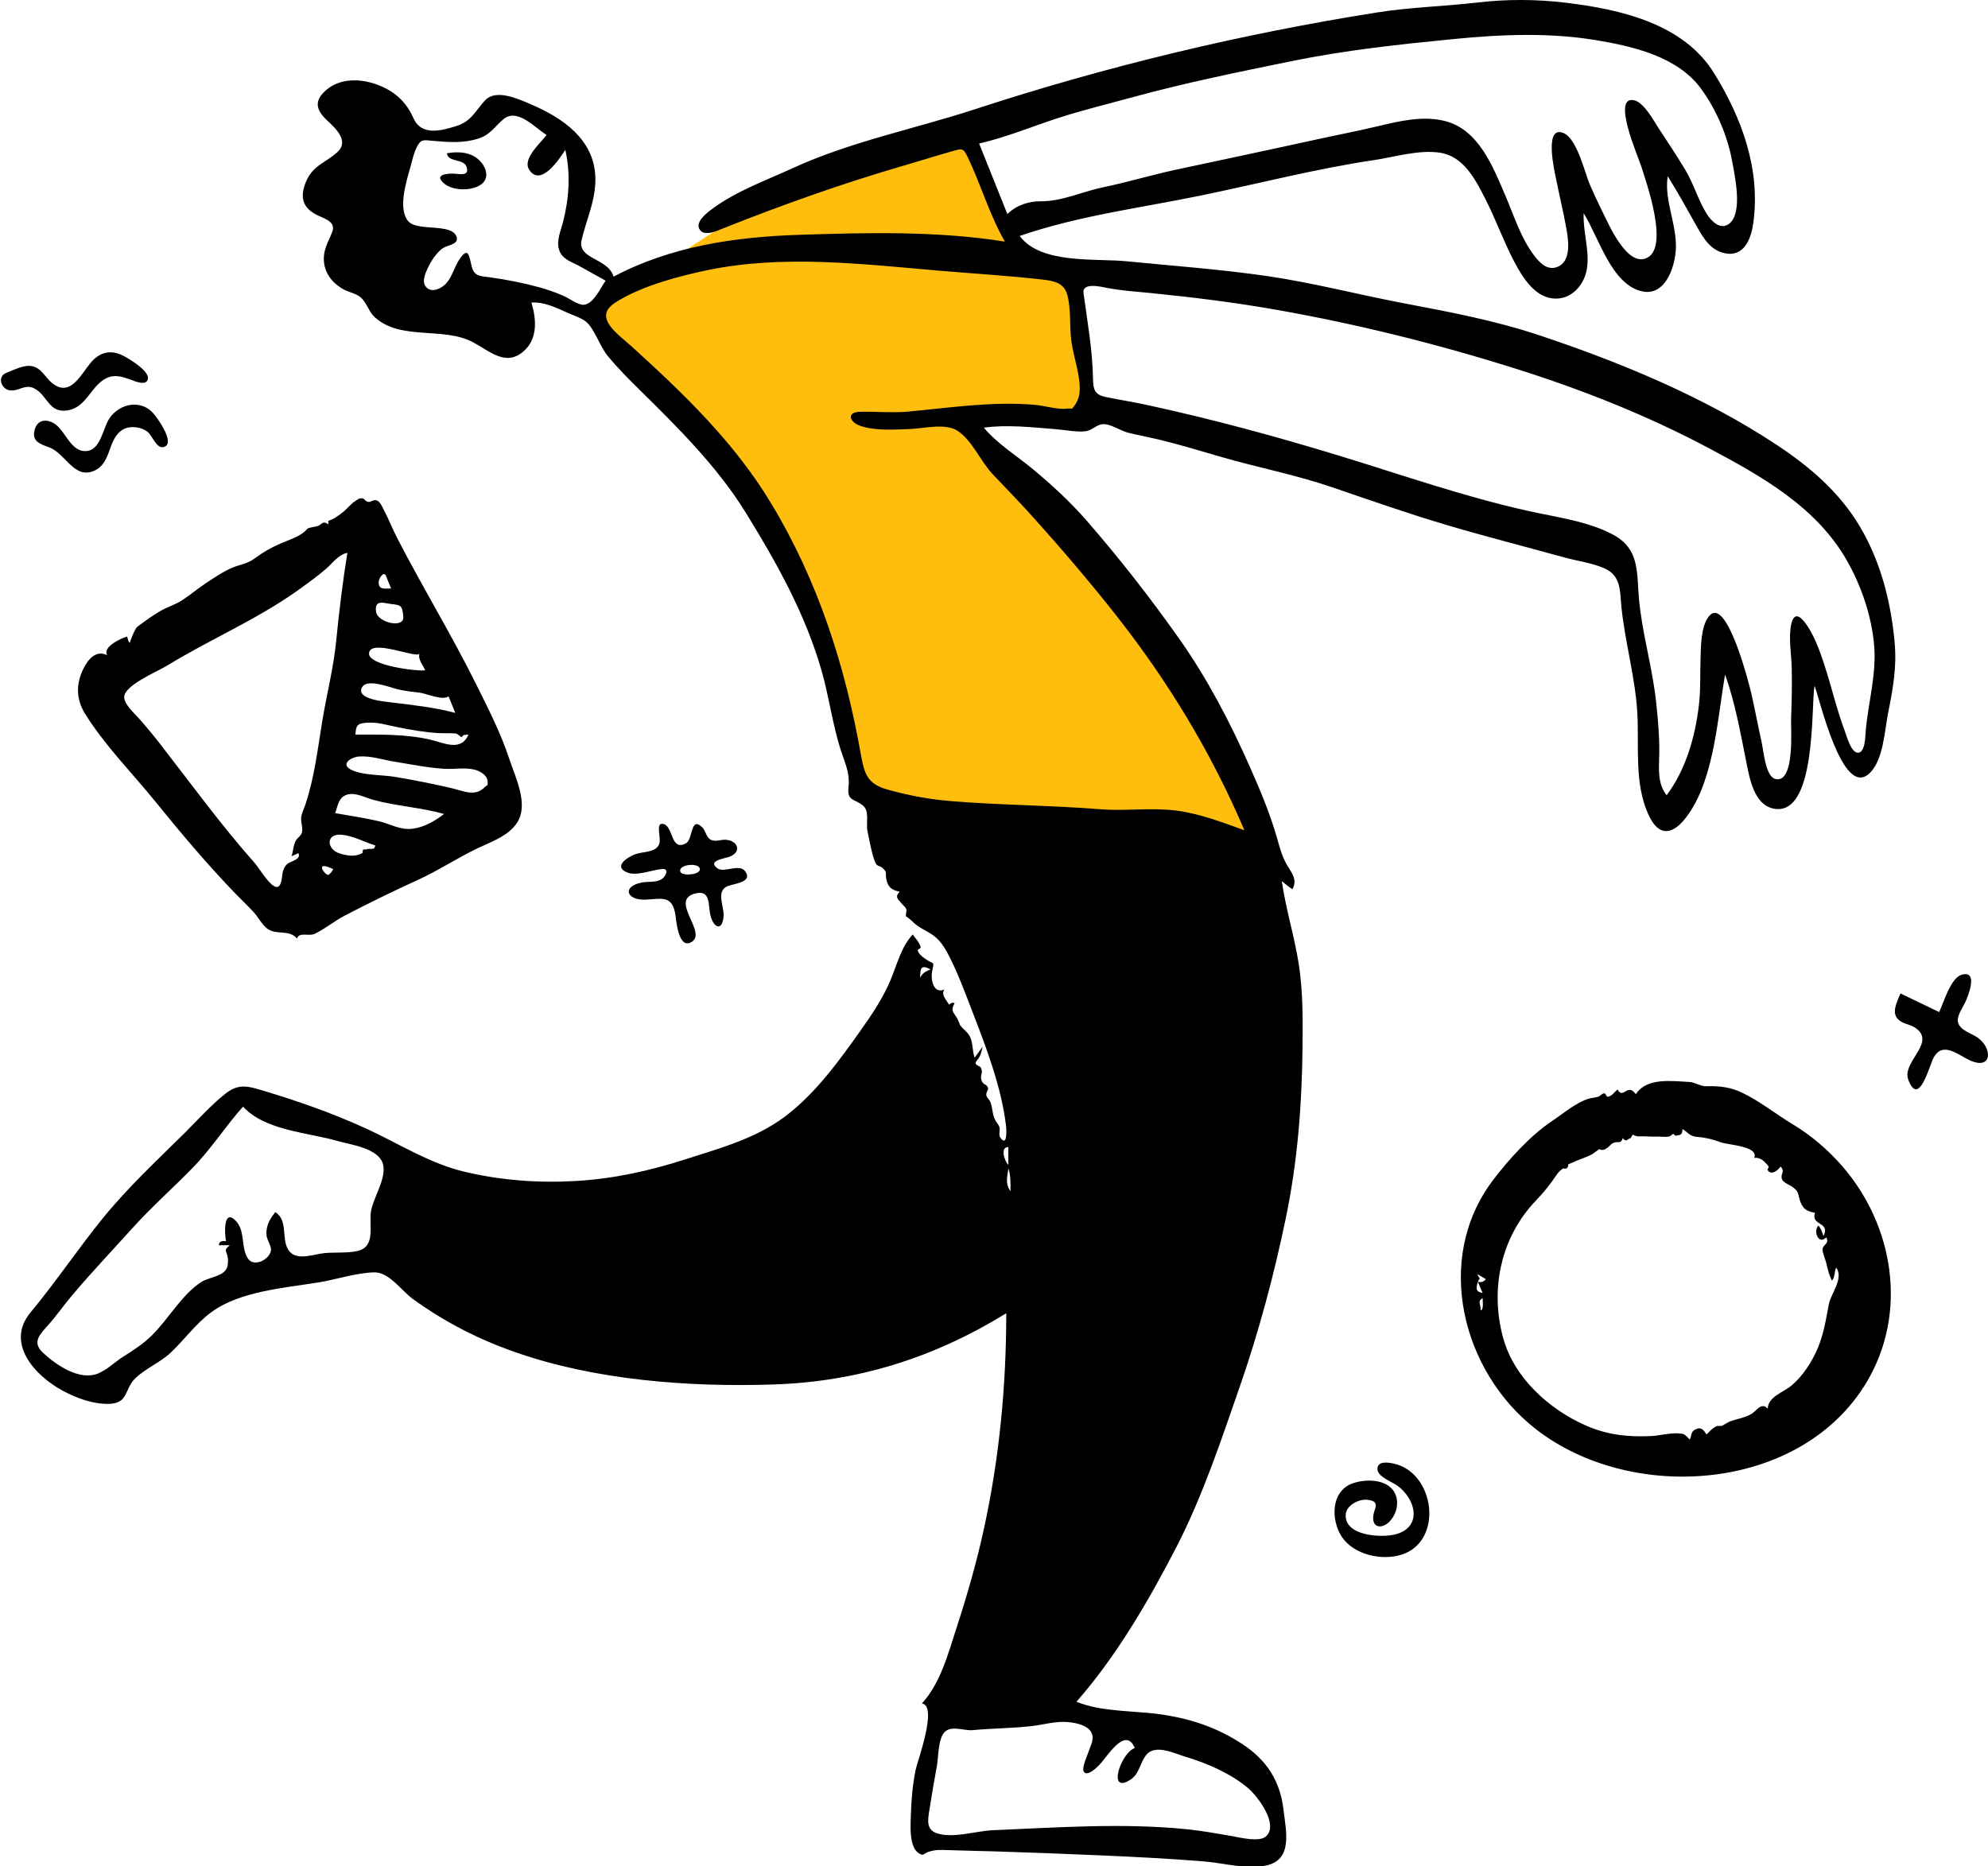 <svg width="703" height="660" viewBox="0 0 703 660" fill="none" xmlns="http://www.w3.org/2000/svg">
<path fill-rule="evenodd" clip-rule="evenodd" d="M338.682 40.758C341.777 48.949 344.87 57.141 347.965 65.332C349.949 70.581 351.931 75.829 353.914 81.078C354.618 82.939 355.009 84.848 356.369 86.14C359.575 89.182 365.329 91.118 369.182 93.258C371.763 94.692 374.345 96.126 376.926 97.56C378.257 98.3 381.208 99.229 382.141 100.457C383.167 101.81 382.682 104.295 382.682 106.166V122.32V152.758C369.349 151.091 356.015 149.425 342.682 147.758C360.446 168.255 378.209 188.751 395.973 209.248C400.351 214.299 405.666 219.161 408.928 225.038C415.87 237.548 422.656 250.148 429.518 262.702C435.906 274.387 442.294 286.073 448.682 297.758L391.213 295.312C376.334 294.679 361.049 295.631 346.713 291.414C334.895 287.938 323.078 284.463 311.26 280.987C309.688 280.524 304.792 280.001 303.678 278.736C302.635 277.551 302.657 273.074 302.362 271.558C296.784 242.888 289.683 211.294 273.403 186.615C261.731 168.924 245.981 153.435 231.557 138.008C225.927 131.987 220.199 126.038 214.769 119.834C213.378 118.245 211.369 116.442 210.449 114.512C209.855 113.265 209.025 110.889 209.394 109.782C209.554 109.302 213.265 107.58 213.797 107.238C217.558 104.821 221.286 102.353 225.022 99.897C235.52 92.995 246.008 86.076 256.566 79.266C264.797 73.956 273.005 68.326 281.687 63.763C290.686 59.033 300.597 55.704 310.032 51.967C319.566 48.19 329.118 44.456 338.682 40.758Z" fill="#FFBE0D"/>
<path fill-rule="evenodd" clip-rule="evenodd" d="M15.09 478.342C19.668 482.656 28.005 488.446 34.595 485.813C37.905 484.491 40.732 481.588 43.747 479.716C47.289 477.516 50.619 475.315 53.622 472.383C59.613 466.531 64.149 457.982 71.225 453.401C73.603 451.861 78.245 451.531 79.895 449.072C80.634 447.969 80.703 446.296 80.567 445.021C80.271 442.275 78.788 442.437 81.266 440.421H77.417C77.343 438.934 78.827 438.811 79.933 439.003C79.419 436.646 78.895 427.423 83.191 431.603C86.915 435.226 85.052 441.237 87.689 445.161C89.708 448.166 95.066 445.733 95.789 442.427C96.114 440.942 94.478 438.623 94.283 437.167C93.855 433.938 95.297 431.146 97.391 428.701C101.985 431.762 99.381 438.097 101.999 442.119C104.368 445.758 109.644 444.06 113.251 443.42C117.575 442.652 122.464 443.429 126.601 442.408C132.848 440.866 130.515 433.532 131.133 428.798C131.796 423.727 136.921 416.689 135.381 411.573C133.727 406.08 124.058 404.893 119.436 403.56C108.873 400.513 93.806 399.927 85.953 391.397C79.707 398.363 74.683 406.339 68.132 413.045C61.056 420.288 53.498 426.975 46.705 434.51C39.635 442.352 32.337 450.043 25.524 458.112C22.551 461.632 19.941 465.425 16.866 468.861C14.132 471.915 11.25 474.725 15.09 478.342ZM329.053 342.869C325.807 341.143 325.394 342.225 325.395 345.78C326.329 344.073 327.256 343.616 329.053 342.869ZM356.573 411.975V405.709C353.444 405.627 355.368 410.987 356.573 411.975ZM357.338 421.307C357.338 418.532 357.413 415.89 356.613 413.191C356.193 416.132 355.391 418.678 357.338 421.307ZM343.884 611.929C341.01 612.198 336.581 610.218 334.164 612.473C331.681 614.79 331.88 621.534 331.292 624.664C330.32 629.837 329.459 635.027 328.64 640.225C328.103 643.633 327.439 647.094 331.292 648.398C336.986 650.324 345.122 647.575 351.057 647.325C362.781 646.832 374.5 646.146 386.234 645.908C397.607 645.678 409.006 645.86 420.327 647.043C425.441 647.577 430.442 648.521 435.504 649.375C438.172 649.826 445.321 651.711 447.731 649.462C452.265 645.228 444.727 635.343 441.485 632.551C435.468 627.37 426.911 623.634 419.366 621.384C415.334 620.181 408.612 616.804 405.436 620.581C402.999 623.478 403.096 627.345 399.604 629.54C391.513 634.626 396.247 620.037 401.303 618.241C397.908 610.295 391.437 621.514 388.753 624.209C387.798 625.168 384.692 628.33 383.343 626.74C382.333 625.55 384.35 621.286 384.724 620.126C385.292 618.364 386.729 615.684 386.316 613.773C385.568 610.315 380.718 609.373 377.813 609.085C373.308 608.639 368.889 610.067 364.435 610.544C357.605 611.276 350.722 611.287 343.884 611.929ZM389.116 286.218C398.009 286.926 406.958 285.566 415.83 286.679C424.224 287.733 432.134 290.815 440.047 293.646C428.283 266.055 413.063 240.938 394.512 217.409C385.274 205.69 375.338 194.052 365.356 182.961C360.711 177.801 355.907 172.812 351.111 167.797C346.833 163.323 343.768 155.725 338.634 152.384C334.252 149.532 326.594 151.566 321.738 151.743C316.249 151.943 309.569 152.442 304.216 150.615C300.337 149.291 299.27 145.758 304.126 145.641C309.853 145.502 315.486 146.099 321.288 145.562C336.321 144.173 350.812 141.89 365.967 143.185C369.439 143.481 374.009 144.96 377.416 144.516C379.866 144.195 378.255 145.427 379.958 143.461C380.61 142.709 381.396 140.941 381.589 139.942C382.674 134.331 379.593 126.313 378.856 120.664C378.174 115.436 378.778 109.69 377.502 104.599C376.34 99.966 372.798 99.348 368.436 98.853C356.503 97.498 344.325 96.777 332.338 95.756C304.982 93.426 276.757 89.911 249.587 95.669C239.776 97.748 227.813 100.963 219.049 106.111C216.308 107.72 213.543 109.615 214.54 112.949C215.574 116.41 220.644 120.066 223.155 122.346C241.714 139.194 259.639 156.379 272.676 177.997C289.302 205.564 298.843 235.337 304.441 266.926C305.645 273.722 306.763 277.279 313.755 279.235C321.261 281.336 328.506 282.701 336.289 283.34C353.883 284.785 371.531 284.815 389.116 286.218ZM383.157 103.658C384.505 113.693 386.33 123.706 386.51 133.82C386.578 137.64 386.94 139.554 391.002 140.406C395.791 141.41 400.66 142.158 405.471 143.2C428.69 148.232 451.47 154.412 474.186 161.368C496.263 168.13 517.977 175.737 540.55 180.746C550.26 182.901 561.622 184.353 570.466 189.124C579.98 194.258 578.728 202.675 579.582 211.92C580.723 224.272 584.386 236.232 585.674 248.579C586.29 254.479 586.851 260.414 586.758 266.351C586.679 271.412 585.954 277.008 589.356 281.267C596.181 272.143 599.416 260.667 600.761 249.484C601.415 244.048 601.156 238.568 601.343 233.107C601.494 228.71 601.396 221.716 604.26 218.044C610.486 210.064 618.583 242.044 619.353 245.459C620.648 251.207 621.716 257.003 623.006 262.752C623.578 265.3 624.312 274.563 627.726 275.486C634.801 277.4 633.248 257.519 633.36 254.492C633.584 248.382 633.736 242.265 633.593 236.15C633.489 231.736 632.635 226.946 633.142 222.53C634.387 211.687 640.484 223.111 642.198 227.147C646.529 237.336 648.488 248.242 652.372 258.594C653.018 260.316 654.536 266.113 656.941 266.221C659.617 266.34 659.596 260.353 659.749 258.604C660.637 248.465 663.636 238.397 662.731 228.153C661.817 217.809 658.191 207.175 653.06 198.178C642.212 179.156 622.622 168.234 603.858 158.285C582.384 146.901 559.713 137.907 536.558 130.58C508.71 121.768 480.116 114.638 451.35 109.564C436.715 106.983 421.854 105.137 407.069 103.657C401.873 103.137 396.675 102.833 391.546 101.844C389.61 101.47 382.625 99.693 383.157 103.658ZM368.198 71.183C375.535 71.241 383.03 67.684 390.178 66.214C398.688 64.462 406.999 61.927 415.494 60.098C432.129 56.517 448.773 53.025 465.393 49.365C472.608 47.776 479.858 46.393 487.045 44.686C494.734 42.86 503.041 40.824 510.911 42.791C522.84 45.773 527.879 58.824 532.259 69.009C535.353 76.203 537.777 84.222 542.602 90.482C544.32 92.714 546.762 95.376 549.877 94.653C555.664 93.311 554.745 85.653 554.008 81.42C552.94 75.277 551.427 69.206 550.216 63.091C549.728 60.623 545.946 44.47 552.698 46.971C557.707 48.826 560.357 61.044 562.253 65.408C563.662 68.651 565.155 71.873 566.736 75.036C568.846 79.255 574.866 93.352 581.531 91.534C591.069 88.932 581.92 63.857 580.295 58.572C579.403 55.671 569.708 33.67 577.891 35.468C581.376 36.235 584.771 42.708 586.548 45.391C589.699 50.15 592.84 54.943 595.806 59.819C598.857 64.834 600.415 70.542 603.441 75.484C605.033 78.085 608.282 81.551 611.454 79.143C616.399 75.392 613.468 62.344 612.602 57.41C610.991 48.237 606.989 38.833 601.498 31.334C593.247 20.066 577.678 16.425 564.586 14.236C547.687 11.41 530.553 12.183 513.583 13.855C494.498 15.736 475.704 17.75 456.892 21.596C437.933 25.472 418.964 29.317 400.297 34.443C391.503 36.858 382.583 38.999 373.914 41.834C364.698 44.847 355.704 48.597 346.231 50.768C349.563 59.083 352.896 67.398 356.228 75.714C359.417 72.559 363.77 71.147 368.198 71.183ZM204.875 94.096C201.953 92.498 198.725 91.744 197.659 88.212C196.716 85.091 198.327 81.555 199.097 78.559C201.251 70.171 201.818 61.482 199.912 52.995C198.09 55.776 191.27 66.473 187.122 59.997C184.62 56.091 191.324 50.472 193.281 47.726C188.987 45.076 182.854 37.964 177.906 42.253C174.708 45.026 173.354 47.696 169.045 49.044C163.814 50.681 158.889 50.306 153.547 49.854C149.807 49.538 148.906 49.039 147.445 51.919C146.298 54.183 145.705 56.985 145.035 59.416C143.715 64.209 140.658 73.653 144.278 78.143C147.449 82.076 159.755 78.704 161.464 83.781C162.396 86.55 157.948 86.649 156.248 88.019C154.143 89.715 152.402 92.414 151.258 94.825C150.411 96.608 149.123 99.554 150.565 101.377C152.557 103.899 156.249 101.986 157.855 100.153C159.987 97.718 160.679 94.389 162.458 91.737C165.723 86.871 165.918 90.742 166.807 94.236C167.73 97.866 169.914 97.616 173.259 98.082C179.128 98.901 185.059 100.056 190.772 101.629C193.7 102.435 196.538 103.462 199.327 104.662C201.124 105.434 204.239 107.773 206.189 107.795C209.802 107.836 212.307 101.793 214.172 99.272C211.075 97.543 207.987 95.798 204.875 94.096ZM10.846 464.119C19.87 453.287 27.685 441.519 36.588 430.592C45.369 419.815 55.528 410.392 65.383 400.631C70.034 396.024 74.49 390.97 79.624 386.888C83.454 383.842 86.401 383.795 91.008 385.144C104.098 388.978 117.427 393.593 129.815 399.314C141.35 404.642 151.857 411.483 164.367 414.454C177.136 417.487 190.413 418.461 203.5 417.709C216.924 416.938 229.585 414.145 242.351 410.04C254.441 406.152 267.047 402.757 277.387 395.051C288.227 386.973 296.602 375.354 304.362 364.426C308.291 358.894 312.191 353.084 314.838 346.814C317.135 341.373 318.636 334.951 322.758 330.516C323.769 331.949 325.027 333.178 325.541 334.861C325.775 335.626 324.397 335.602 324.538 336.21C324.805 337.355 326.329 338.523 327.215 339.146C330.398 341.386 330.417 339.603 329.582 343.792C329.096 346.234 330.016 351.743 333.998 349.943C332.532 351.698 334.861 353.913 335.622 355.359C336.145 354.758 336.796 354.549 337.574 354.73C336.118 357.63 336.978 357.707 338.389 360.01C338.647 360.431 339.56 362.634 339.429 362.448C340.871 364.502 342.537 365.019 343.378 367.577C344.069 369.678 343.892 371.988 344.662 374.086C345.593 372.799 346.524 371.512 347.455 370.226C347.265 371.238 346.885 372.736 346.443 373.654C346.165 374.228 344.973 375.568 344.989 375.881C345.054 377.051 346.514 376.77 346.93 377.779C347.711 379.672 346.582 379.951 347.008 381.798C347.496 383.918 348.806 383.07 349.429 384.877C349.547 385.22 348.627 386.57 348.773 387.31C348.978 388.356 349.926 388.941 350.261 389.871C351.113 392.237 350.803 393.969 351.986 396.238C352.444 397.118 353.111 397.704 353.434 398.704C353.717 399.584 353.108 401.457 353.654 402.245C356.292 406.044 355.921 399.5 355.721 397.877C354.042 384.25 348.655 370.186 343.725 357.449C341.275 351.121 338.89 344.595 335.819 338.534C334.583 336.093 333.156 333.574 331.113 331.707C328.529 329.345 324.863 328.4 322.523 325.762C322.892 326.178 319.986 323.428 320.451 324.332C320.035 323.524 320.761 322.43 320.503 321.648C320.182 320.677 319.575 320.473 318.899 319.623C317.684 318.097 316.241 317.337 318.149 315.393C315.317 314.767 313.963 313.848 313.397 310.815C312.984 308.596 313.818 308.741 312.362 307.262C310.901 305.776 310.161 306.936 309.24 304.363C308.139 301.284 307.408 297.097 306.748 293.875C306.172 291.062 307.57 286.925 305.199 284.939C302.196 282.424 299.509 283.489 300.047 278.431C300.572 273.5 299.04 270.513 297.5 265.847C294.427 256.532 293.239 246.697 290.545 237.271C284.794 217.155 274.635 199.018 263.711 181.311C253.617 164.949 239.505 151.009 225.878 137.584C222.147 133.907 218.457 130.177 215.107 126.146C212.221 122.675 210.903 117.949 208.129 114.654C206.444 112.653 203.307 111.797 200.954 110.736C197.03 108.966 192.354 106.657 187.925 107.015C189.685 112.948 190.259 119.881 185.065 124.33C178.764 129.727 173.053 124.12 167.277 121.043C156.749 115.434 141.692 120.583 132.512 112.176C130.325 110.174 129.715 106.975 127.443 105.105C125.775 103.734 123.402 103.386 121.524 102.364C115.819 99.259 113.05 93.575 115.271 87.296C117.301 81.556 120.456 79.565 113.434 76.656C107.734 74.296 105.567 70.74 108.147 64.409C110.607 58.373 115.113 57.678 119.377 53.728C123.507 49.902 118.763 45.449 115.669 42.577C111.679 38.872 110.916 35.533 115.542 31.68C120.386 27.646 127.301 27.787 132.948 29.782C139.334 32.037 143.541 35.786 146.243 41.861C148.995 48.046 155.816 46.32 161.34 44.596C166.623 42.948 167.998 39.392 171.467 35.563C175.325 31.304 183.188 34.946 187.738 36.892C198.946 41.682 210.084 49.242 210.529 62.633C210.794 70.618 207.417 77.405 205.661 84.9C204.055 91.754 215.066 91.214 216.973 97.844C237.314 87.076 259.967 83.781 282.705 83.048C306.872 82.268 331.387 81.643 355.348 85.455C349.786 75.765 346.849 65.139 342.01 55.184C340.617 52.318 340.017 52.563 336.943 53.429C331.038 55.092 325.177 56.953 319.284 58.666C297.756 64.924 276.651 72.464 255.835 80.722C253.812 81.525 249.295 83.754 247.522 81.33C245.476 78.535 250.209 75.089 252.125 73.683C260.507 67.534 270.894 63.802 280.281 59.488C300.804 50.059 323.53 45.583 344.944 38.58C391.173 23.459 438.999 11.975 487.041 4.39C498.765 2.539 510.614 2.268 522.389 0.894C532.819 -0.323 543.268 -0.295 553.697 0.962C572.959 3.285 595.29 8.297 606.169 25.929C615.99 41.849 622.546 59.748 620.04 78.632C619.287 84.304 616.885 91.021 609.886 89.559C605.031 88.545 602.453 84.42 600.199 80.394C596.793 74.312 593.429 68.23 589.738 62.311C588.369 71.186 593.344 79.913 592.562 88.954C592.03 95.089 588.64 104.782 580.675 103.045C569.758 100.665 565.265 83.61 560.016 75.428C559.75 81.73 561.959 87.941 561.283 94.257C560.616 100.496 555.741 106.386 548.894 105.531C542.436 104.725 538.239 97.806 535.496 92.597C531.679 85.348 528.937 77.576 525.209 70.279C521.715 63.439 517.576 55.296 509.234 54.011C501.789 52.863 493.257 55.52 485.903 56.616C465.504 59.656 445.516 64.832 425.34 69.014C403.707 73.497 381.563 76.22 360.597 83.454C367.969 93.488 387.261 91.32 398.243 92.397C414.839 94.025 431.648 95.25 448.15 97.652C464.448 100.024 480.405 104.235 496.576 107.292C512.662 110.333 528.72 113.379 544.285 118.565C573.184 128.194 602.565 140.38 628.027 157.181C639.874 164.999 650.398 173.934 657.716 186.274C665.081 198.691 668.62 212.732 669.97 227.015C670.81 235.909 669.383 243.606 667.66 252.262C666.412 258.529 666.008 269.022 660.983 273.611C651.392 282.37 643.429 246.842 641.658 242.551C640.383 249.583 642.468 289.199 627.079 285.977C620.211 284.54 618.653 275.113 617.514 269.435C615.436 259.084 613.575 248.525 610.021 238.556C607.74 251.988 606.789 265.982 601.875 278.811C598.611 287.331 589.298 302.449 582.805 287.863C577.935 276.924 579.606 264.369 579.022 252.755C578.375 239.885 574.68 227.471 573.372 214.727C572.865 209.79 573.324 204.226 568.363 201.532C564.104 199.22 557.876 198.467 553.226 197.176C539.453 193.352 525.59 189.837 511.882 185.78C498.168 181.72 484.644 176.977 471.113 172.348C458.172 167.921 444.959 165.404 431.861 161.613C424.414 159.457 417.057 157.202 409.506 155.402C405.992 154.565 402.435 153.913 398.929 153.046C396.33 152.404 392.906 149.981 390.234 150.024C387.484 150.069 386.45 152.397 383.297 152.58C379.902 152.776 376.45 152.027 373.074 151.768C364.849 151.137 356.106 150.117 347.9 151.257C352.832 157.107 359.493 161.151 365.331 165.997C372.064 171.586 378.58 177.621 384.331 184.221C395.903 197.501 406.84 211.538 417.001 225.925C427.024 240.118 435.094 255.649 442.11 271.517C445.606 279.424 449 287.504 451.415 295.815C452.407 299.229 453.217 302.656 455.008 305.761C456.651 308.609 458.966 311.064 457.024 314.503C455.687 313.666 454.486 312.626 453.277 311.621C454.674 321.462 457.689 330.982 459.239 340.793C460.767 350.459 460.705 360.4 460.606 370.162C460.398 390.606 458.878 410.587 454.731 430.64C450.537 450.917 445.149 471.04 438.355 490.601C431.815 509.435 425.252 529.186 416.123 546.937C406.373 565.897 394.774 585.831 380.661 601.88C389.88 605.656 401.612 604.95 411.374 606.471C421.578 608.061 430.405 611.062 439.101 616.708C447.899 622.422 452.675 629.778 453.891 640.196C454.755 647.611 457.322 657.877 447.594 659.825C440.597 661.226 432.775 658.925 425.764 658.356C413.5 657.362 401.218 656.741 388.927 656.205C376.668 655.67 364.406 655.199 352.143 654.819C346.375 654.64 340.604 654.55 334.838 654.343C332.254 654.251 330.687 654.211 328.37 654.958C326.538 655.549 326.672 656.776 324.632 655.259C321.342 652.812 322.019 645.097 322.111 641.705C322.251 636.47 322.747 631.175 323.768 626.039C324.374 622.987 331.73 603.314 326.01 602.486C332.655 595.184 335.309 584.757 338.294 575.605C342.034 564.139 345.317 552.705 347.894 540.912C353.399 515.721 355.832 490.255 355.832 464.48C330.314 480.209 303.315 488.729 273.259 489.679C243.377 490.624 210.548 488.17 182.173 478.229C169.033 473.625 157.263 467.579 145.997 459.434C141.959 456.515 137.633 449.903 132.333 450.016C126.008 450.152 118.925 452.546 112.644 453.57C100.632 455.528 84.954 456.633 74.784 464.063C69.26 468.099 65.301 473.748 60.371 478.398C56.621 481.936 51.662 483.857 47.94 487.395C43.924 491.212 45.519 496.199 38.86 496.508C33.168 496.771 26.927 494.481 22.018 491.793C12.224 486.43 1.794 474.983 10.846 464.119Z" fill="black"/>
<path fill-rule="evenodd" clip-rule="evenodd" d="M104.982 209.031C90.649 219.212 74.209 226.167 59.231 235.336C55.482 237.631 43.802 242.396 43.915 246.653C43.981 249.142 47.491 252.263 49.028 253.988C51.661 256.943 54.138 259.929 56.568 263.055C67.69 277.37 78.164 291.82 90.218 305.416C92.033 307.461 97.5 317.226 99.265 312.376C100.065 310.177 99.406 307.706 101.491 305.656C102.564 304.6 106.711 304.018 105.503 301.753C104.698 302.115 103.892 302.478 103.086 302.839C103.712 301.029 103.666 299.046 104.604 297.335C105.187 296.272 106.326 295.769 106.721 294.572C107.267 292.918 106.341 290.996 106.496 289.291C106.649 287.591 107.53 285.984 108.056 284.38C111.175 274.872 112.294 265.287 113.891 255.477C115.471 245.77 117.932 236.367 118.898 226.552C119.919 216.185 121.17 205.839 122.839 195.555C119.86 195.973 117.57 199.21 115.463 201.04C112.151 203.916 108.555 206.493 104.982 209.031ZM116.218 309.398C116.902 308.861 117.437 308.201 117.823 307.419C110.798 303.939 115.037 309.876 116.218 309.398ZM120.49 301.976C123.552 302.82 125.752 302.991 128.113 301.731C128.337 301.612 128.079 300.691 128.483 300.502C128.836 300.338 129.375 300.541 129.677 300.387C130.705 299.864 132.505 301.01 132.68 299.008C128.772 297.812 124.929 295.605 120.803 295.233C115.069 294.717 115.334 300.554 120.49 301.976ZM133.906 290.436C138.084 291.413 141.526 293.695 145.965 293.099C150.132 292.541 153.753 290.38 157.04 287.89C148.817 285.562 140.194 285.142 131.978 282.89C129.303 282.157 125.788 280.224 122.905 281.003C119.702 281.869 119.5 284.869 118.54 287.599C123.666 288.521 128.831 289.25 133.906 290.436ZM160.037 278.852C164.051 279.811 168.154 281.908 171.51 278.289C172.052 277.705 172.526 278.288 172.462 276.489C172.395 274.592 170.673 273.37 169.192 272.702C165.71 271.132 160.829 272.147 157.131 271.916C151.232 271.549 145.228 270.323 139.393 269.379C135.353 268.726 131.18 267.276 127.051 267.562C123.863 267.783 120.017 270.5 124.663 272.482C128.894 274.288 135.238 274.011 139.822 274.793C146.598 275.949 153.35 277.254 160.037 278.852ZM163.958 259.968C163.698 260.233 163.438 260.498 163.178 260.763C163.221 260.753 161.639 259.472 161.22 259.435C159.185 259.258 157.138 259.398 155.1 259.283C150.404 259.018 145.671 258.2 141.059 257.299C137.302 256.565 133.475 255.3 129.608 255.617C126.26 255.891 125.908 256.577 125.689 259.808C134.235 259.808 143.038 259.628 151.437 261.437C156.905 262.614 162.931 266.12 165.67 259.8C165.099 259.856 164.529 259.912 163.958 259.968ZM158.615 246.289C156.496 247.903 150.719 245.219 148.179 244.951C145.421 244.659 142.826 244.356 140.153 243.669C137.783 243.059 129.942 240.013 128.124 242.926C125.337 247.389 136.622 248.208 138.411 248.429C145.914 249.356 153.699 250.178 161 252.146C160.205 250.194 159.41 248.242 158.615 246.289ZM148.323 231.13C147.775 233.193 130.807 225.591 130.498 231.116C130.26 235.355 147.286 237.467 150.347 237.095C149.63 235.143 147.723 233.395 148.323 231.13ZM142.626 218.163C142.265 214.002 141.707 214.026 138.37 213.634C135.825 213.335 132.327 211.843 132.989 216.379C133.556 220.263 142.989 222.362 142.626 218.163ZM136.561 203.846C135.758 201.612 133.951 204.619 133.913 205.755C133.812 208.778 136.104 208.124 138.31 208.124C137.696 206.712 137.112 205.284 136.561 203.846ZM108.634 187.077C109.084 186.535 111.61 186.328 112.329 186.065C114.097 185.417 113.846 184.036 116.108 185.398C116.221 185.284 116.006 184.26 116.129 184.213C116.191 184.189 117.776 183.591 118.291 183.261C119.534 182.465 120.654 181.686 121.796 180.687C123.01 179.626 124.226 178.086 125.613 177.241C126.198 176.885 126.676 176.38 127.381 176.271C129.21 175.989 128.686 177.263 130.285 177.516C131.27 177.672 131.987 176.522 133.275 177.018C134.388 177.446 135.034 179.007 135.53 179.936C137.333 183.317 138.724 186.956 140.489 190.373C149.515 207.846 159.774 224.656 168.517 242.292C172.728 250.788 177.122 259.343 180.086 268.372C182.223 274.884 187.049 284.397 182.897 290.904C179.878 295.635 173.833 297.678 169.01 299.964C161.753 303.404 155.063 307.9 147.726 311.235C138.977 315.212 130.481 319.372 121.953 323.813C118.316 325.707 115.034 328.435 111.409 330.229C109.192 331.326 105.768 329.454 105.046 331.969C102.267 328.603 97.769 330.847 94.554 328.477C92.663 327.083 91.281 324.337 89.704 322.62C87.338 320.046 84.77 317.658 82.356 315.129C72.775 305.084 63.928 294.622 55.211 283.833C46.885 273.53 37.158 263.796 30.125 252.518C27.332 248.041 26.826 243.346 28.669 238.4C30.015 234.792 33.257 229.344 37.888 231.733C36.132 228.817 42.906 225.703 44.961 225.133C44.992 225.125 45.397 227.365 45.97 227.309C45.766 227.329 47.692 222.346 48.538 221.707C51.05 219.806 54.106 217.588 56.847 216.023C59.361 214.588 62.014 213.877 64.449 212.271C67.401 210.325 70.111 208.017 73.074 206.084C75.935 204.218 79.124 202.012 82.286 200.729C85.028 199.616 87.49 199.398 89.957 197.574C93.009 195.317 95.671 193.786 99.191 192.231C102.236 190.886 106.456 189.711 108.634 187.077Z" fill="black"/>
<path fill-rule="evenodd" clip-rule="evenodd" d="M524.291 457.32C523.731 456.005 523.173 454.69 522.613 453.376C521.921 455.668 521.727 456.808 524.291 457.32ZM523.546 463.394C524.759 463.611 524.281 459.806 524.281 459.143C522.186 460.329 523.921 461.751 523.546 463.394ZM525.437 452.417C524.403 451.806 523.369 451.196 522.335 450.585C523.775 453.253 523.21 451.586 522.616 453.368C523.702 453.68 524.758 453.316 525.437 452.417ZM531.565 473.269C535.441 487.332 547.752 498.423 560.755 504.168C568.227 507.468 575.573 508.294 583.642 507.926C586.754 507.784 590.416 506.773 593.411 506.961C595.717 507.106 595.613 507.206 597.523 509.158C598.368 507.602 597.756 506.51 599.451 505.604C601.566 504.474 602.444 505.79 603.493 507.355C604.866 505.932 605.428 505.189 607.207 504.344C607.151 504.371 608.91 504.304 608.838 504.326C609.156 504.228 611.069 502.998 611.668 502.774C614.126 501.852 616.968 501.473 619.236 500.15C621.22 498.995 622.854 495.752 625.124 498.244C625.126 494.08 630.735 492.353 633.364 490.172C637.472 486.764 640.738 481.718 642.786 476.837C644.97 471.632 645.699 466.642 646.721 461.278C647.435 457.53 652.111 452.112 649.303 448.33C648.634 449.916 648.948 451.54 647.837 452.978C646.837 451.051 646.287 448.895 645.835 446.786C645.613 445.753 644.327 442.721 644.473 441.821C644.77 439.979 647.05 439.879 645.786 437.621C643.164 440.474 641.048 435.464 643.029 433.467C644.007 434.57 644.366 435.823 644.817 437.189C647.395 431.985 640.26 433.661 641.821 428.963C639.217 428.462 637.72 427.806 636.73 425.233C635.629 422.37 636.439 421.746 633.939 419.854C633.079 419.204 630.647 418.269 630.202 417.199C629.341 415.132 631.532 414.519 629.613 412.582C628.965 413.719 626.439 415.97 625.056 413.828C624.779 413.401 625.942 413.098 625.096 412.114C623.843 410.658 622.441 409.23 620.322 409.536C622 405.341 611.278 405.009 608.532 404.019C605.78 403.028 603.445 402.377 600.527 402.147C597.612 401.917 597.467 401.063 594.999 399.308C594.79 401.819 594.186 401.267 592.401 401.71C591.972 400.974 591.532 400.891 591.082 401.462C590.634 401.888 590.086 402.088 589.44 402.064C588.46 402.115 587.348 401.987 586.321 402.008C583.91 402.055 581.423 401.854 579.058 401.905C578.448 401.803 577.878 401.591 577.344 401.268C577.121 401.688 576.897 402.109 576.675 402.53C575.422 402.687 575.325 404.257 573.784 402.54C573.328 404.723 572.018 403.587 570.634 404.179C569.372 404.72 569.171 405.584 568.006 406.187C567.24 406.808 566.419 406.89 565.541 406.435C564.706 407.054 563.858 407.655 562.998 408.238C561.413 409.133 559.545 409.681 557.875 410.388C556.764 410.846 555.66 411.323 554.565 411.817C554.532 413.139 553.939 413.606 552.787 413.217C551.746 414.088 551.453 414.054 550.443 415.537C548.155 418.898 546.125 421.509 543.235 424.513C530.674 437.573 526.815 456.037 531.565 473.269ZM527.71 417.735C533.381 410.141 541.408 401.445 548.621 396.649C552.277 394.217 557.409 389.852 561.88 388.566C562.94 388.261 564.037 388.241 565.079 387.921C565.884 387.674 566.322 386.848 567.24 386.699C567.882 386.595 567.953 388.032 568.635 387.9C570.061 387.622 570.965 386.207 571.972 385.322C574.135 389.049 575.309 382.781 578.485 386.995C582.265 381.068 591.145 382.364 597.181 382.663C598.971 382.751 599.812 383.388 601.399 383.86C602.876 384.299 603.022 384.186 604.635 384.174C608.652 384.143 612.218 384.648 615.931 386.412C622.169 389.375 627.895 393.992 633.82 397.563C640.442 401.554 646.411 406.634 651.477 412.471C669.791 433.577 674.688 464.384 660.085 488.852C636.89 527.713 577.059 531.866 543.156 505.498C516.963 485.125 506.995 445.469 527.71 417.735Z" fill="black"/>
<path fill-rule="evenodd" clip-rule="evenodd" d="M240.621 308.378C241.272 309.931 247.351 309.408 247.484 307.577C247.682 304.841 239.49 305.679 240.621 308.378ZM234.164 307.362C230.719 307.642 225.059 309.982 221.739 308.568C216.672 306.41 221.993 303.098 224.711 302.108C227.477 301.101 231.597 301.636 233.019 298.744C234.089 296.569 231.445 290.497 234.725 291.473C238.167 292.497 237.166 301.195 242.567 298.263C245.143 296.864 244.092 288.342 248.407 292.696C249.588 293.887 249.691 296.073 251.255 296.961C252.851 297.868 254.853 296.924 256.538 297.003C260.999 297.212 262.42 301.385 257.9 303.04C256.227 303.653 249.921 304.401 253.741 307.135C256.148 308.857 261.495 305.243 263.562 308.241C266.403 312.359 258.793 312.452 256.749 313.684C253.285 315.77 256.146 320.642 255.87 324.112C255.447 329.414 252.367 328.306 251.248 323.819C250.299 320.013 251.475 314.533 245.736 316.046C236.39 318.51 250.933 330.375 244.087 333.411C239.722 335.347 239.104 324.882 238.765 323.08C237.51 316.429 233.774 317.981 228.114 318.185C221.502 318.423 219.906 313.532 226.908 312.131C229.142 311.684 232.215 312.249 234.155 310.826C235.303 309.985 236.881 307.142 234.164 307.362Z" fill="black"/>
<path fill-rule="evenodd" clip-rule="evenodd" d="M478.289 524.656C483.64 522.74 492.592 523.154 493.916 530.065C494.47 532.958 493.391 536.018 491.393 538.12C489.076 540.557 485.386 540.783 485.583 536.539C485.72 533.602 488.515 531.051 483.601 530.459C480.543 530.091 476.02 532.378 475.868 535.756C475.524 543.37 488.704 543.967 493.561 542.65C503.201 540.038 500.582 529.941 493.962 525.333C492.252 524.142 487.345 522.308 487.121 519.835C486.823 516.555 490.879 517.225 492.867 517.657C507.48 520.838 510.665 545.318 495.396 549.933C488.462 552.028 478.697 549.865 474.518 543.585C470.6 537.697 470.547 527.428 478.289 524.656Z" fill="black"/>
<path fill-rule="evenodd" clip-rule="evenodd" d="M672.043 351.36C676.611 353.559 681.179 355.758 685.746 357.957C687.256 354.726 689.807 345.899 693.637 344.772C699.837 342.947 695.889 352.569 694.819 354.769C693.94 356.576 691.901 359.376 692.396 361.53C693.06 364.432 697.154 365.46 699.297 366.957C704.6 370.663 704.558 378.446 696.878 375.148C692.532 373.281 687.151 368.104 683.82 373.982C682.282 376.694 678.638 391.846 674.832 381.937C672.477 375.802 683.812 369.428 678.224 364.238C676.425 362.568 674.319 362.427 672.522 361.467C668.182 359.148 670.629 354.863 672.043 351.36Z" fill="black"/>
<path fill-rule="evenodd" clip-rule="evenodd" d="M2.356 131.82C5.079 130.824 8.448 128.879 11.475 129.542C14.692 130.246 15.987 133.468 18.326 135.405C24.685 140.672 28.389 132.822 31.883 128.52C35.183 124.458 39.209 123.472 43.865 125.968C45.72 126.963 53.535 131.522 52.172 134.443C51.192 136.545 47.331 134.658 46.014 134.199C43.155 133.204 40.5 132.333 37.576 133.784C32.091 136.504 30.668 143.963 24.032 145.126C17.17 146.329 16.945 139.799 12.048 137.341C8.765 135.694 6.478 138.61 3.311 138.029C0.293 137.476 -1.103 133.084 2.356 131.82Z" fill="black"/>
<path fill-rule="evenodd" clip-rule="evenodd" d="M57.756 158.137C55.329 158.664 53.745 153.957 52.226 152.763C49.706 150.784 45.337 150.385 42.771 152.377C37.76 156.265 39.487 164.659 32.352 166.847C25.975 168.803 22.971 160.404 17.603 158.313C14.482 157.097 11.056 156.301 12.274 151.938C13.115 148.921 15.593 148.146 18.287 149.305C22.917 151.295 24.489 159.402 29.978 159.547C35.657 159.697 36.273 151.51 38.711 147.944C42.428 142.509 50.069 141.196 54.411 146.393C55.722 147.961 62.378 157.136 57.756 158.137Z" fill="black"/>
<path fill-rule="evenodd" clip-rule="evenodd" d="M170.013 65.326C166.637 67.636 159.909 67.556 156.799 64.692C153.634 61.776 157.859 61.328 160.437 61.417C162.42 61.486 166.132 62.469 165.002 59.044C163.999 56.005 158.486 57.553 158.026 54.217C162.175 53.472 166.745 53.74 169.814 57.002C172.033 59.358 173.173 63.163 170.013 65.326Z" fill="black"/>
</svg>
